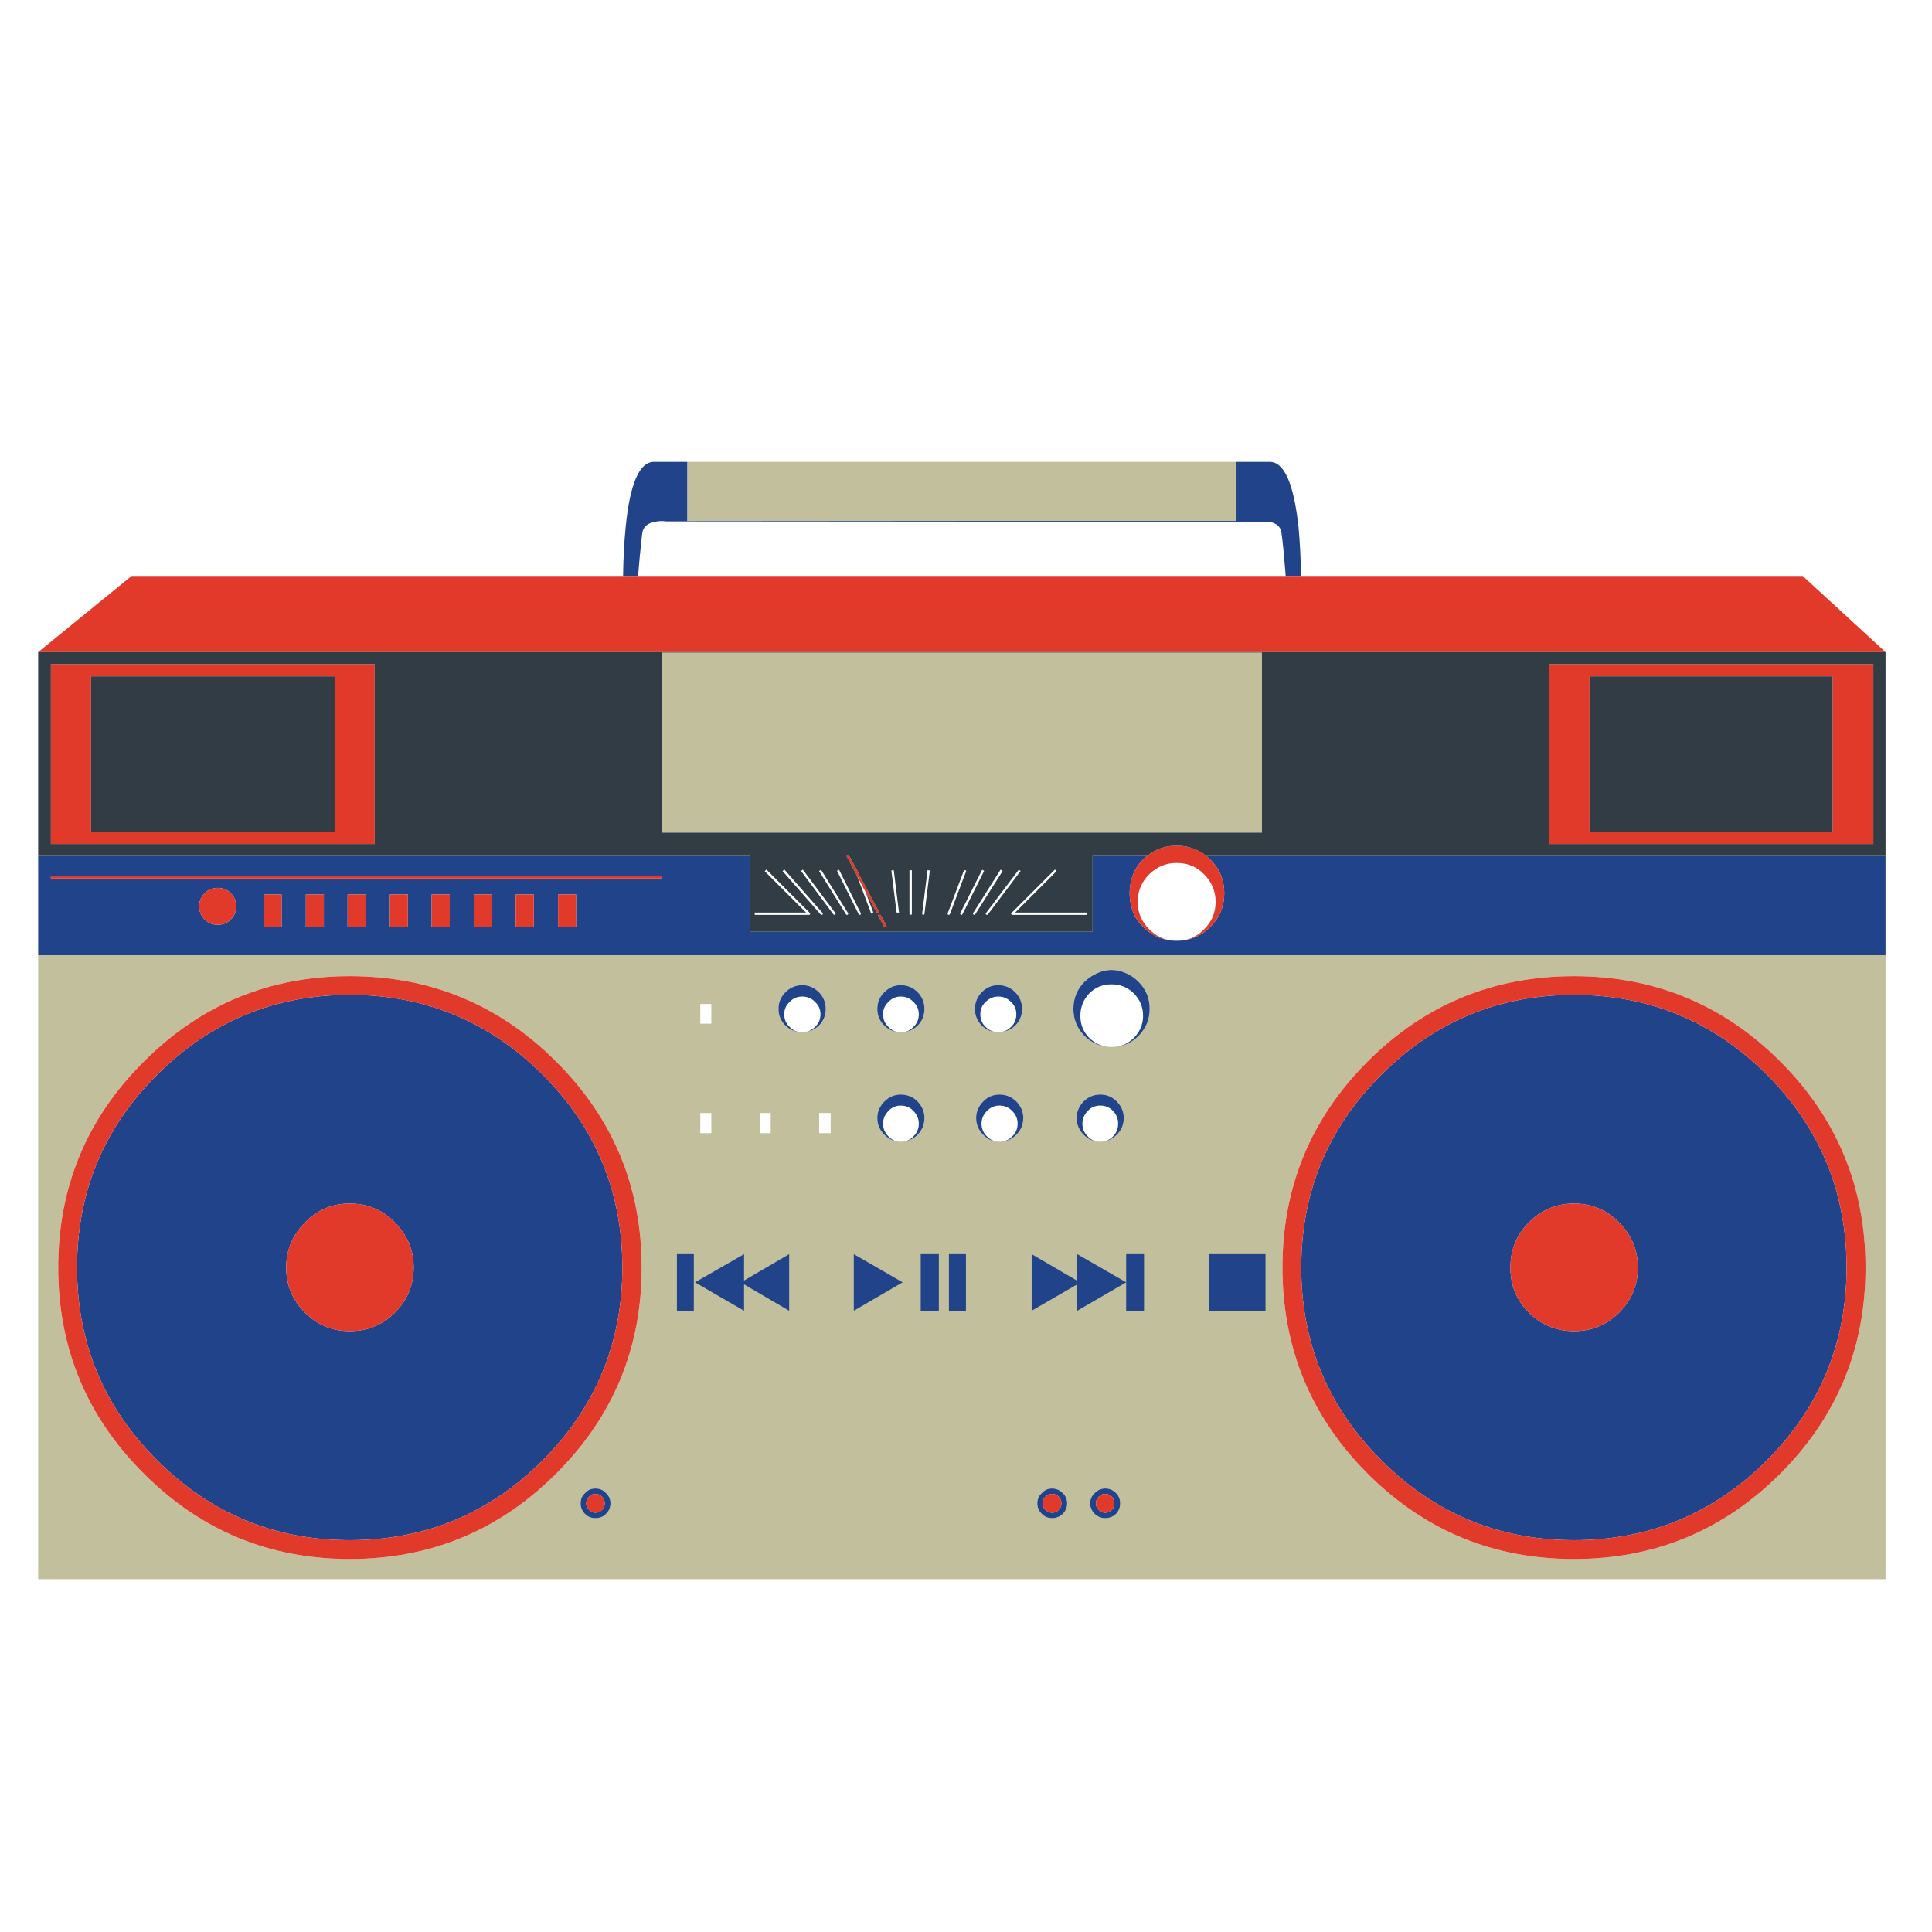 <?xml version="1.0" encoding="utf-8"?>
<!-- Generator: Adobe Illustrator 16.0.0, SVG Export Plug-In . SVG Version: 6.00 Build 0)  -->
<!DOCTYPE svg PUBLIC "-//W3C//DTD SVG 1.1//EN" "http://www.w3.org/Graphics/SVG/1.1/DTD/svg11.dtd">
<svg version="1.1" id="Layer_1" xmlns="http://www.w3.org/2000/svg" xmlns:xlink="http://www.w3.org/1999/xlink" x="0px" y="0px"
	 width="300px" height="300px" viewBox="0 0 300 300" enable-background="new 0 0 300 300" xml:space="preserve">
<g>
	<path fill-rule="evenodd" clip-rule="evenodd" fill="#C2BF9C" d="M289.678,196.829c0-12.514-4.414-23.185-13.241-32.013
		c-8.839-8.826-19.516-13.239-32.03-13.239c-12.526,0-23.203,4.413-32.031,13.239c-8.826,8.828-13.239,19.499-13.239,32.013
		c0,1.663,0.08,3.296,0.241,4.898c0.174,1.799,0.447,3.557,0.82,5.269c1.788,8.232,5.847,15.514,12.178,21.845
		c8.828,8.827,19.505,13.241,32.031,13.241c12.515,0,23.191-4.414,32.03-13.241C285.264,220.014,289.678,209.344,289.678,196.829z
		 M292.787,245.21H5.928v-96.892h286.859V245.21z M192.003,80.886h-85.291v-9.162h85.291V80.886z M195.951,129.286h-93.205v-27.953
		h93.205V129.286z M176.788,152.452c-0.298-0.298-0.62-0.565-0.968-0.801c-2.136-1.378-4.277-1.378-6.426,0
		c-0.347,0.235-0.683,0.503-1.005,0.801c-1.143,1.154-1.713,2.558-1.713,4.209c0,1.613,0.57,3.011,1.713,4.189
		c1.068,1.031,2.297,1.595,3.687,1.694c0.162,0.025,0.324,0.038,0.485,0.038c0.013,0,0.024,0,0.037,0s0.025,0,0.036,0l0.485-0.038
		c1.428-0.1,2.65-0.663,3.668-1.694c1.155-1.179,1.731-2.576,1.731-4.189C178.52,155.01,177.943,153.606,176.788,152.452z
		 M155.019,152.974c-1.018,0-1.868,0.36-2.552,1.08c-0.72,0.72-1.079,1.589-1.079,2.607c0,1.018,0.359,1.887,1.079,2.606
		c0.622,0.608,1.378,0.944,2.272,1.006c0.1,0.013,0.192,0.02,0.279,0.02c0.1,0,0.199-0.007,0.298-0.02
		c0.882-0.062,1.651-0.397,2.311-1.006c0.72-0.72,1.079-1.589,1.079-2.606c0-1.019-0.359-1.888-1.079-2.607
		C156.906,153.334,156.036,152.974,155.019,152.974z M155.205,169.957c-1.019,0-1.862,0.36-2.532,1.08
		c-0.733,0.732-1.099,1.583-1.099,2.552c0,1.018,0.365,1.887,1.099,2.606c0.608,0.658,1.359,1.019,2.253,1.08c0.1,0,0.192,0,0.279,0
		c0.1,0,0.199,0,0.299,0c0.893-0.062,1.662-0.422,2.309-1.08c0.72-0.72,1.08-1.589,1.08-2.606c0-0.969-0.36-1.819-1.08-2.552
		C157.093,170.317,156.224,169.957,155.205,169.957z M168.26,171.037c-0.721,0.732-1.08,1.583-1.08,2.552
		c0,1.018,0.359,1.887,1.08,2.606c0.657,0.658,1.434,1.019,2.327,1.08c0.087,0,0.18,0,0.279,0s0.198,0,0.298,0
		c0.845-0.062,1.596-0.422,2.254-1.08c0.72-0.72,1.08-1.589,1.08-2.606c0-0.969-0.36-1.819-1.08-2.552
		c-0.721-0.72-1.57-1.08-2.552-1.08C169.849,169.957,168.979,170.317,168.26,171.037z M142.486,154.054
		c-0.72-0.72-1.595-1.08-2.626-1.08c-0.968,0-1.812,0.36-2.533,1.08c-0.732,0.72-1.099,1.589-1.099,2.607
		c0,1.018,0.366,1.887,1.099,2.606c0.646,0.608,1.397,0.944,2.253,1.006c0.099,0.013,0.192,0.02,0.279,0.02
		c0.099,0,0.199-0.007,0.297-0.02c0.894-0.062,1.67-0.397,2.329-1.006c0.707-0.72,1.061-1.589,1.061-2.606
		C143.547,155.643,143.193,154.773,142.486,154.054z M86.34,164.816c-8.839-8.826-19.517-13.239-32.031-13.239
		c-12.477,0-23.129,4.413-31.956,13.239c-8.877,8.828-13.315,19.499-13.315,32.013c0,12.515,4.438,23.185,13.315,32.012
		c8.827,8.827,19.479,13.241,31.956,13.241c12.514,0,23.191-4.414,32.031-13.241c8.864-8.827,13.296-19.497,13.296-32.012
		C99.636,184.315,95.204,173.645,86.34,164.816z M121.982,154.054c-0.732,0.72-1.099,1.589-1.099,2.607
		c0,1.018,0.367,1.887,1.099,2.606c0.646,0.608,1.422,0.944,2.329,1.006c0.086,0.013,0.18,0.02,0.279,0.02
		c0.099,0,0.198-0.007,0.297-0.02c0.844-0.062,1.595-0.397,2.253-1.006c0.72-0.72,1.08-1.589,1.08-2.606
		c0-1.019-0.36-1.888-1.08-2.607s-1.57-1.08-2.551-1.08C123.572,152.974,122.703,153.334,121.982,154.054z M165.02,235.08
		c0.459-0.46,0.688-1.006,0.688-1.64c0-0.645-0.229-1.18-0.688-1.602c-0.472-0.471-1.024-0.707-1.658-0.707
		c-0.632,0-1.161,0.236-1.582,0.707c-0.472,0.422-0.708,0.957-0.708,1.602c0,0.634,0.236,1.18,0.708,1.64
		c0.421,0.434,0.95,0.65,1.582,0.65C163.995,235.73,164.548,235.514,165.02,235.08z M173.939,233.44c0-0.645-0.218-1.18-0.652-1.602
		c-0.459-0.471-1.012-0.707-1.656-0.707c-0.634,0-1.18,0.236-1.639,0.707c-0.473,0.422-0.709,0.957-0.709,1.602
		c0,0.634,0.236,1.18,0.709,1.64c0.459,0.434,1.005,0.65,1.639,0.65c0.645,0,1.197-0.217,1.656-0.65
		C173.722,234.62,173.939,234.074,173.939,233.44z M90.846,235.08c0.422,0.434,0.956,0.65,1.602,0.65
		c0.683,0,1.229-0.217,1.639-0.65c0.472-0.46,0.708-1.006,0.708-1.64c0-0.645-0.236-1.18-0.708-1.602
		c-0.409-0.471-0.956-0.707-1.639-0.707c-0.646,0-1.179,0.236-1.602,0.707c-0.459,0.422-0.689,0.957-0.689,1.602
		C90.157,234.074,90.387,234.62,90.846,235.08z M117.96,175.953h1.714v-3.128h-1.714V175.953z M108.743,172.825v3.128h1.713v-3.128
		H108.743z M110.456,155.897h-1.713v3.054h1.713V155.897z M139.86,169.957c-0.968,0-1.812,0.36-2.533,1.08
		c-0.732,0.732-1.099,1.583-1.099,2.552c0,1.018,0.366,1.887,1.099,2.606c0.646,0.658,1.397,1.019,2.253,1.08
		c0.099,0,0.192,0,0.279,0c0.099,0,0.199,0,0.297,0c0.894-0.062,1.67-0.422,2.329-1.08c0.707-0.72,1.061-1.589,1.061-2.606
		c0-0.969-0.354-1.819-1.061-2.552C141.767,170.317,140.891,169.957,139.86,169.957z M128.985,175.953v-3.128h-1.788v3.128H128.985z
		"/>
	<path fill-rule="evenodd" clip-rule="evenodd" fill="#204389" d="M286.735,196.829c0,11.67-4.116,21.64-12.347,29.907
		c-8.281,8.281-18.274,12.422-29.982,12.422c-11.67,0-21.646-4.141-29.926-12.422c-8.28-8.268-12.422-18.237-12.422-29.907
		c0-11.707,4.142-21.683,12.422-29.926c8.28-8.28,18.256-12.422,29.926-12.422c11.708,0,21.701,4.142,29.982,12.422
		C282.619,175.146,286.735,185.122,286.735,196.829z M292.787,132.917v15.4H5.928v-15.4h110.524v11.769h53.204v-11.769h8.473
		c-0.223,0.173-0.434,0.36-0.633,0.559c-0.583,0.583-1.043,1.21-1.378,1.881c-0.943,2.234-0.943,4.469,0,6.704
		c0.335,0.658,0.795,1.278,1.378,1.862c1.304,1.303,2.843,2.017,4.618,2.141c0.187,0.013,0.385,0.019,0.596,0.019
		s0.422-0.006,0.634-0.019c1.775-0.136,3.308-0.851,4.599-2.141c1.44-1.441,2.161-3.178,2.161-5.214
		c0-2.049-0.721-3.793-2.161-5.233c-0.198-0.199-0.409-0.385-0.632-0.559H292.787z M201.63,81.78
		c0.225,2.384,0.355,4.935,0.392,7.654h-2.384c-0.012-0.249-0.03-0.502-0.056-0.764c-0.211-2.669-0.403-4.6-0.577-5.792
		c-0.074-1.018-0.708-1.632-1.899-1.844l-93.708-0.074c-0.558-0.087-1.135-0.063-1.731,0.074c-1.18,0.211-1.831,0.826-1.956,1.844
		c-0.286,2.595-0.497,4.78-0.633,6.555H96.75c0.037-2.719,0.174-5.27,0.41-7.654c0.67-6.704,2.129-10.056,4.375-10.056h5.177v9.162
		h85.291v-9.162h5.158C199.408,71.724,200.897,75.076,201.63,81.78z M176.788,152.452c1.155,1.154,1.731,2.558,1.731,4.209
		c0,1.613-0.576,3.011-1.731,4.189c-1.018,1.031-2.24,1.595-3.668,1.694c1.129-0.1,2.104-0.552,2.924-1.359
		c0.968-0.98,1.452-2.129,1.452-3.444c0-1.366-0.484-2.533-1.452-3.501c-0.944-0.932-2.092-1.396-3.445-1.396
		c-1.365,0-2.515,0.465-3.446,1.396c-0.931,0.968-1.396,2.135-1.396,3.501c0,1.353,0.465,2.502,1.396,3.444
		c0.845,0.808,1.82,1.26,2.924,1.359c-1.39-0.1-2.618-0.663-3.687-1.694c-1.143-1.179-1.713-2.576-1.713-4.189
		c0-1.651,0.57-3.055,1.713-4.209c0.322-0.298,0.658-0.565,1.005-0.801c2.148-1.378,4.29-1.378,6.426,0
		C176.168,151.887,176.49,152.154,176.788,152.452z M168.26,171.037c0.72-0.72,1.589-1.08,2.606-1.08c0.981,0,1.831,0.36,2.552,1.08
		c0.72,0.732,1.08,1.583,1.08,2.552c0,1.018-0.36,1.887-1.08,2.606c-0.658,0.658-1.409,1.019-2.254,1.08
		c0.634-0.062,1.192-0.335,1.677-0.819c0.521-0.545,0.782-1.204,0.782-1.974c0-0.758-0.261-1.415-0.782-1.974
		c-0.547-0.56-1.205-0.839-1.975-0.839c-0.807,0-1.458,0.279-1.954,0.839c-0.56,0.559-0.839,1.216-0.839,1.974
		c0,0.77,0.279,1.429,0.839,1.974c0.434,0.484,0.992,0.758,1.675,0.819c-0.894-0.062-1.67-0.422-2.327-1.08
		c-0.721-0.72-1.08-1.589-1.08-2.606C167.18,172.62,167.539,171.77,168.26,171.037z M157.179,172.509
		c-0.546-0.56-1.203-0.839-1.974-0.839c-0.758,0-1.41,0.279-1.955,0.839c-0.559,0.559-0.838,1.216-0.838,1.974
		c0,0.77,0.279,1.429,0.838,1.974c0.472,0.484,1.03,0.758,1.676,0.819c-0.894-0.062-1.645-0.422-2.253-1.08
		c-0.733-0.72-1.099-1.589-1.099-2.606c0-0.969,0.365-1.819,1.099-2.552c0.67-0.72,1.514-1.08,2.532-1.08s1.888,0.36,2.607,1.08
		c0.72,0.732,1.08,1.583,1.08,2.552c0,1.018-0.36,1.887-1.08,2.606c-0.646,0.658-1.416,1.019-2.309,1.08
		c0.632-0.062,1.191-0.335,1.675-0.819c0.559-0.545,0.838-1.204,0.838-1.974C158.017,173.725,157.737,173.067,157.179,172.509z
		 M155.019,152.974c1.018,0,1.888,0.36,2.608,1.08c0.72,0.72,1.079,1.589,1.079,2.607c0,1.018-0.359,1.887-1.079,2.606
		c-0.659,0.608-1.429,0.944-2.311,1.006c0.634-0.062,1.192-0.335,1.677-0.82c0.546-0.508,0.819-1.166,0.819-1.973
		c0-0.758-0.273-1.391-0.819-1.899c-0.547-0.56-1.205-0.839-1.975-0.839c-0.757,0-1.415,0.279-1.974,0.839
		c-0.546,0.509-0.82,1.142-0.82,1.899c0,0.807,0.274,1.465,0.82,1.973c0.483,0.485,1.05,0.759,1.694,0.82
		c-0.895-0.062-1.65-0.397-2.272-1.006c-0.72-0.72-1.079-1.589-1.079-2.606c0-1.019,0.359-1.888,1.079-2.607
		C153.15,153.334,154.001,152.974,155.019,152.974z M174.871,199.12v-4.377h2.774v8.791h-2.774V199.12l-7.6,4.414v-4.099
		l-7.075,4.099v-8.791l7.075,4.135v-4.135L174.871,199.12z M196.509,203.534h-8.826v-8.791h8.826V203.534z M237.405,189.827
		c-1.912,1.912-2.869,4.246-2.869,7.002s0.957,5.091,2.869,7.002c1.948,1.912,4.282,2.867,7.001,2.867
		c2.756,0,5.09-0.955,7.002-2.867c1.949-1.949,2.925-4.283,2.925-7.002s-0.976-5.052-2.925-7.002
		c-1.912-1.961-4.246-2.942-7.002-2.942C241.688,186.885,239.354,187.866,237.405,189.827z M102.746,136.046H7.902v0.373h94.844
		V136.046z M54.309,186.885c-2.719,0-5.034,0.981-6.946,2.942c-1.949,1.95-2.923,4.283-2.923,7.002s0.975,5.053,2.923,7.002
		c1.912,1.912,4.228,2.867,6.946,2.867c2.756,0,5.09-0.955,7.002-2.867c1.949-1.949,2.924-4.283,2.924-7.002
		s-0.975-5.052-2.924-7.002C59.399,187.866,57.065,186.885,54.309,186.885z M86.656,143.923h2.793v-5.028h-2.793V143.923z
		 M82.895,143.923v-5.028h-2.812v5.028H82.895z M73.602,138.895v5.028h2.793v-5.028H73.602z M67.028,138.895v5.028h2.812v-5.028
		H67.028z M60.547,143.923h2.793v-5.028h-2.793V143.923z M50.287,143.923v-5.028h-2.793v5.028H50.287z M53.974,143.923h2.812v-5.028
		h-2.812V143.923z M40.938,138.895v5.028h2.794v-5.028H40.938z M33.806,143.606c0.807,0,1.484-0.279,2.03-0.838
		c0.559-0.545,0.838-1.222,0.838-2.029s-0.279-1.483-0.838-2.03c-0.546-0.559-1.223-0.838-2.03-0.838
		c-0.807,0-1.483,0.28-2.03,0.838c-0.559,0.546-0.838,1.223-0.838,2.03s0.279,1.484,0.838,2.029
		C32.323,143.327,32.999,143.606,33.806,143.606z M84.291,166.903c8.231,8.243,12.347,18.219,12.347,29.926
		c0,11.67-4.116,21.64-12.347,29.907c-8.281,8.281-18.275,12.422-29.982,12.422c-11.67,0-21.646-4.141-29.926-12.422
		c-8.281-8.268-12.421-18.237-12.421-29.907c0-11.707,4.14-21.683,12.421-29.926c8.281-8.28,18.256-12.422,29.926-12.422
		C66.016,154.481,76.01,158.623,84.291,166.903z M142.486,154.054c0.707,0.72,1.061,1.589,1.061,2.607
		c0,1.018-0.354,1.887-1.061,2.606c-0.659,0.608-1.435,0.944-2.329,1.006c0.683-0.062,1.242-0.335,1.677-0.82
		c0.559-0.508,0.837-1.166,0.837-1.973c0-0.758-0.278-1.391-0.837-1.899c-0.51-0.56-1.167-0.839-1.975-0.839
		c-0.757,0-1.391,0.279-1.899,0.839c-0.559,0.509-0.838,1.142-0.838,1.899c0,0.807,0.279,1.465,0.838,1.973
		c0.447,0.485,0.987,0.759,1.62,0.82c-0.856-0.062-1.607-0.397-2.253-1.006c-0.732-0.72-1.099-1.589-1.099-2.606
		c0-1.019,0.366-1.888,1.099-2.607c0.721-0.72,1.565-1.08,2.533-1.08C140.891,152.974,141.767,153.334,142.486,154.054z
		 M124.59,152.974c0.98,0,1.831,0.36,2.551,1.08s1.08,1.589,1.08,2.607c0,1.018-0.36,1.887-1.08,2.606
		c-0.658,0.608-1.409,0.944-2.253,1.006c0.633-0.062,1.192-0.335,1.676-0.82c0.559-0.508,0.838-1.166,0.838-1.973
		c0-0.758-0.279-1.391-0.838-1.899c-0.546-0.56-1.204-0.839-1.974-0.839c-0.808,0-1.465,0.279-1.974,0.839
		c-0.559,0.509-0.838,1.142-0.838,1.899c0,0.807,0.279,1.465,0.838,1.973c0.446,0.485,1.012,0.759,1.695,0.82
		c-0.907-0.062-1.683-0.397-2.329-1.006c-0.732-0.72-1.099-1.589-1.099-2.606c0-1.019,0.367-1.888,1.099-2.607
		C122.703,153.334,123.572,152.974,124.59,152.974z M142.486,171.037c0.707,0.732,1.061,1.583,1.061,2.552
		c0,1.018-0.354,1.887-1.061,2.606c-0.659,0.658-1.435,1.019-2.329,1.08c0.683-0.062,1.242-0.335,1.677-0.819
		c0.559-0.545,0.837-1.204,0.837-1.974c0-0.758-0.278-1.415-0.837-1.974c-0.51-0.56-1.167-0.839-1.975-0.839
		c-0.757,0-1.391,0.279-1.899,0.839c-0.559,0.559-0.838,1.216-0.838,1.974c0,0.77,0.279,1.429,0.838,1.974
		c0.447,0.484,0.987,0.758,1.62,0.819c-0.856-0.062-1.607-0.422-2.253-1.08c-0.732-0.72-1.099-1.589-1.099-2.606
		c0-0.969,0.366-1.819,1.099-2.552c0.721-0.72,1.565-1.08,2.533-1.08C140.891,169.957,141.767,170.317,142.486,171.037z
		 M115.539,194.743v4.098l7.002-4.098v8.791l-7.002-4.099v4.099l-7.616-4.414L115.539,194.743z M105.111,203.534v-8.791h2.625v8.791
		H105.111z M145.782,194.743v8.791h-2.812v-8.791H145.782z M149.991,194.743v8.791h-2.645v-8.791H149.991z M92.448,231.969
		c-0.385,0-0.708,0.149-0.968,0.448c-0.298,0.248-0.447,0.59-0.447,1.023c0,0.423,0.149,0.758,0.447,1.006
		c0.261,0.298,0.583,0.447,0.968,0.447c0.422,0,0.763-0.149,1.024-0.447c0.286-0.248,0.429-0.583,0.429-1.006
		c0-0.434-0.143-0.775-0.429-1.023C93.211,232.118,92.87,231.969,92.448,231.969z M140.158,199.12l-7.579,4.414v-8.791
		L140.158,199.12z M92.448,231.132c0.683,0,1.229,0.236,1.639,0.707c0.472,0.422,0.708,0.957,0.708,1.602
		c0,0.634-0.236,1.18-0.708,1.64c-0.409,0.434-0.956,0.65-1.639,0.65c-0.646,0-1.179-0.217-1.602-0.65
		c-0.459-0.46-0.689-1.006-0.689-1.64c0-0.645,0.229-1.18,0.689-1.602C91.269,231.368,91.802,231.132,92.448,231.132z
		 M171.631,231.969c-0.423,0-0.758,0.149-1.007,0.448c-0.298,0.248-0.446,0.59-0.446,1.023c0,0.423,0.148,0.758,0.446,1.006
		c0.249,0.298,0.584,0.447,1.007,0.447c0.384,0,0.726-0.149,1.023-0.447c0.261-0.248,0.391-0.583,0.391-1.006
		c0-0.434-0.13-0.775-0.391-1.023C172.356,232.118,172.015,231.969,171.631,231.969z M171.631,231.132
		c0.645,0,1.197,0.236,1.656,0.707c0.435,0.422,0.652,0.957,0.652,1.602c0,0.634-0.218,1.18-0.652,1.64
		c-0.459,0.434-1.012,0.65-1.656,0.65c-0.634,0-1.18-0.217-1.639-0.65c-0.473-0.46-0.709-1.006-0.709-1.64
		c0-0.645,0.236-1.18,0.709-1.602C170.451,231.368,170.997,231.132,171.631,231.132z M164.387,232.417
		c-0.261-0.299-0.603-0.448-1.025-0.448c-0.372,0-0.713,0.149-1.023,0.448c-0.299,0.248-0.448,0.59-0.448,1.023
		c0,0.423,0.149,0.758,0.448,1.006c0.311,0.298,0.651,0.447,1.023,0.447c0.423,0,0.765-0.149,1.025-0.447
		c0.284-0.248,0.428-0.583,0.428-1.006C164.814,233.007,164.671,232.665,164.387,232.417z M165.02,231.839
		c0.459,0.422,0.688,0.957,0.688,1.602c0,0.634-0.229,1.18-0.688,1.64c-0.472,0.434-1.024,0.65-1.658,0.65
		c-0.632,0-1.161-0.217-1.582-0.65c-0.472-0.46-0.708-1.006-0.708-1.64c0-0.645,0.236-1.18,0.708-1.602
		c0.421-0.471,0.95-0.707,1.582-0.707C163.995,231.132,164.548,231.368,165.02,231.839z"/>
	<path fill-rule="evenodd" clip-rule="evenodd" fill="#E13A2A" d="M292.787,101.259H5.928l14.507-11.825h259.484L292.787,101.259z
		 M284.574,129.156v-24.135h-37.747v24.135H284.574z M290.888,131.055h-50.354v-27.934h50.354V131.055z M289.678,196.829
		c0,12.515-4.414,23.185-13.241,32.012c-8.839,8.827-19.516,13.241-32.03,13.241c-12.526,0-23.203-4.414-32.031-13.241
		c-6.331-6.331-10.39-13.612-12.178-21.845c-0.373-1.712-0.646-3.47-0.82-5.269c-0.161-1.603-0.241-3.235-0.241-4.898
		c0-12.514,4.413-23.185,13.239-32.013c8.828-8.826,19.505-13.239,32.031-13.239c12.515,0,23.191,4.413,32.03,13.239
		C285.264,173.645,289.678,184.315,289.678,196.829z M286.735,196.829c0-11.707-4.116-21.683-12.347-29.926
		c-8.281-8.28-18.274-12.422-29.982-12.422c-11.67,0-21.646,4.142-29.926,12.422c-8.28,8.243-12.422,18.219-12.422,29.926
		c0,11.67,4.142,21.64,12.422,29.907c8.28,8.281,18.256,12.422,29.926,12.422c11.708,0,21.701-4.141,29.982-12.422
		C282.619,218.469,286.735,208.499,286.735,196.829z M176.658,140.05c0,1.651,0.597,3.066,1.788,4.246
		c1.042,1.043,2.266,1.633,3.668,1.769c-1.775-0.124-3.314-0.838-4.618-2.141c-0.583-0.584-1.043-1.205-1.378-1.862
		c-0.943-2.235-0.943-4.47,0-6.704c0.335-0.67,0.795-1.298,1.378-1.881c0.199-0.199,0.41-0.385,0.633-0.559
		c1.305-1.068,2.83-1.602,4.581-1.602s3.284,0.534,4.601,1.602c0.223,0.173,0.434,0.36,0.632,0.559
		c1.44,1.44,2.161,3.184,2.161,5.233c0,2.036-0.721,3.773-2.161,5.214c-1.291,1.291-2.823,2.005-4.599,2.141
		c1.415-0.136,2.626-0.726,3.631-1.769c1.192-1.179,1.787-2.595,1.787-4.246c0-1.664-0.595-3.092-1.787-4.283
		c-1.143-1.179-2.564-1.769-4.265-1.769c-1.651,0-3.072,0.59-4.264,1.769C177.255,136.958,176.658,138.386,176.658,140.05z
		 M237.405,189.827c1.948-1.961,4.282-2.942,7.001-2.942c2.756,0,5.09,0.981,7.002,2.942c1.949,1.95,2.925,4.283,2.925,7.002
		s-0.976,5.053-2.925,7.002c-1.912,1.912-4.246,2.867-7.002,2.867c-2.719,0-5.053-0.955-7.001-2.867
		c-1.912-1.911-2.869-4.246-2.869-7.002S235.493,191.739,237.405,189.827z M131.871,132.917l1.416,2.588l0.093,0.261l3.166,5.94
		h-0.428l-1.081-2.03c-0.049-0.099-0.099-0.192-0.148-0.279l-0.503-0.95l0.056,0.131l-1.322-2.496l-0.056-0.13l-1.62-3.035H131.871z
		 M102.746,136.046v0.373H7.902v-0.373H102.746z M137.682,143.83l-0.335,0.187l-1.042-1.955h0.428L137.682,143.83z M33.806,143.606
		c-0.807,0-1.483-0.279-2.03-0.838c-0.559-0.545-0.838-1.222-0.838-2.029s0.279-1.483,0.838-2.03
		c0.547-0.559,1.223-0.838,2.03-0.838c0.807,0,1.484,0.28,2.03,0.838c0.559,0.546,0.838,1.223,0.838,2.03s-0.279,1.484-0.838,2.029
		C35.29,143.327,34.613,143.606,33.806,143.606z M40.938,138.895h2.794v5.028h-2.794V138.895z M53.974,143.923v-5.028h2.812v5.028
		H53.974z M50.287,143.923h-2.793v-5.028h2.793V143.923z M60.547,143.923v-5.028h2.793v5.028H60.547z M67.028,138.895h2.812v5.028
		h-2.812V138.895z M73.602,138.895h2.793v5.028h-2.793V138.895z M82.895,143.923h-2.812v-5.028h2.812V143.923z M86.656,143.923
		v-5.028h2.793v5.028H86.656z M51.963,129.156v-24.135H14.141v24.135H51.963z M58.182,131.055H7.902v-27.934h50.28V131.055z
		 M54.309,186.885c2.756,0,5.09,0.981,7.002,2.942c1.949,1.95,2.924,4.283,2.924,7.002s-0.975,5.053-2.924,7.002
		c-1.912,1.912-4.246,2.867-7.002,2.867c-2.719,0-5.034-0.955-6.946-2.867c-1.949-1.949-2.923-4.283-2.923-7.002
		s0.975-5.052,2.923-7.002C49.275,187.866,51.59,186.885,54.309,186.885z M84.291,166.903c-8.281-8.28-18.275-12.422-29.982-12.422
		c-11.67,0-21.646,4.142-29.926,12.422c-8.281,8.243-12.421,18.219-12.421,29.926c0,11.67,4.14,21.64,12.421,29.907
		c8.281,8.281,18.256,12.422,29.926,12.422c11.707,0,21.701-4.141,29.982-12.422c8.231-8.268,12.347-18.237,12.347-29.907
		C96.638,185.122,92.522,175.146,84.291,166.903z M86.34,164.816c8.864,8.828,13.296,19.499,13.296,32.013
		c0,12.515-4.432,23.185-13.296,32.012c-8.839,8.827-19.517,13.241-32.031,13.241c-12.477,0-23.129-4.414-31.956-13.241
		c-8.877-8.827-13.315-19.497-13.315-32.012c0-12.514,4.438-23.185,13.315-32.013c8.827-8.826,19.479-13.239,31.956-13.239
		C66.823,151.577,77.5,155.99,86.34,164.816z M91.479,234.446c-0.298-0.248-0.447-0.583-0.447-1.006
		c0-0.434,0.149-0.775,0.447-1.023c0.261-0.299,0.583-0.448,0.968-0.448c0.422,0,0.763,0.149,1.024,0.448
		c0.286,0.248,0.429,0.59,0.429,1.023c0,0.423-0.143,0.758-0.429,1.006c-0.261,0.298-0.602,0.447-1.024,0.447
		C92.063,234.894,91.74,234.744,91.479,234.446z M173.045,233.44c0,0.423-0.13,0.758-0.391,1.006
		c-0.298,0.298-0.64,0.447-1.023,0.447c-0.423,0-0.758-0.149-1.007-0.447c-0.298-0.248-0.446-0.583-0.446-1.006
		c0-0.434,0.148-0.775,0.446-1.023c0.249-0.299,0.584-0.448,1.007-0.448c0.384,0,0.726,0.149,1.023,0.448
		C172.915,232.665,173.045,233.007,173.045,233.44z M164.387,234.446c-0.261,0.298-0.603,0.447-1.025,0.447
		c-0.372,0-0.713-0.149-1.023-0.447c-0.299-0.248-0.448-0.583-0.448-1.006c0-0.434,0.149-0.775,0.448-1.023
		c0.311-0.299,0.651-0.448,1.023-0.448c0.423,0,0.765,0.149,1.025,0.448c0.284,0.248,0.428,0.59,0.428,1.023
		C164.814,233.863,164.671,234.198,164.387,234.446z"/>
	<path fill-rule="evenodd" clip-rule="evenodd" fill="#313C44" d="M292.787,132.917H187.311c-1.316-1.068-2.85-1.602-4.601-1.602
		s-3.276,0.534-4.581,1.602h-8.473v11.769h-53.204v-11.769H5.928v-31.658h286.859V132.917z M284.574,129.156h-37.747v-24.135h37.747
		V129.156z M290.888,131.055v-27.934h-50.354v27.934H290.888z M163.81,135.021l-6.742,6.741c-0.038,0.024-0.056,0.062-0.056,0.112
		c-0.013,0.013-0.013,0.025,0,0.038v0.019c0.013,0.025,0.031,0.049,0.056,0.074c0.025,0.038,0.062,0.056,0.111,0.056h11.603v-0.354
		h-11.154l6.424-6.425L163.81,135.021z M155.373,135.04l-4.265,6.742c-0.024,0.037-0.031,0.081-0.019,0.13s0.044,0.086,0.094,0.111
		c0.023,0.025,0.067,0.038,0.13,0.038c0.05-0.013,0.087-0.038,0.111-0.075l4.265-6.741L155.373,135.04z M152.505,135.059
		l-3.39,6.741c-0.025,0.05-0.025,0.1,0,0.149c0.013,0.037,0.044,0.068,0.094,0.093c0.049,0.025,0.099,0.03,0.148,0.019
		c0.038-0.025,0.068-0.056,0.093-0.093l3.372-6.742L152.505,135.059z M153.139,142.023c0.036,0.025,0.08,0.038,0.13,0.038
		c0.049,0,0.094-0.025,0.13-0.075l5.084-6.741l-0.279-0.205l-5.103,6.742c-0.025,0.037-0.036,0.081-0.036,0.13
		C153.075,141.962,153.101,141.999,153.139,142.023z M195.951,129.286v-27.953h-93.205v27.953H195.951z M117.197,142.061h8.399
		c0.062,0,0.112-0.013,0.148-0.038c0.038-0.05,0.056-0.099,0.056-0.149s-0.019-0.087-0.056-0.112
		c-0.035-0.036-0.073-0.055-0.111-0.056h0.055l-6.686-6.686l-0.261,0.261l6.425,6.425h-7.97V142.061z M129.971,135.226l3.372,6.742
		c0.024,0.037,0.062,0.068,0.112,0.093c0.037,0.012,0.08,0.006,0.13-0.019s0.081-0.056,0.093-0.093
		c0.013-0.05,0.005-0.099-0.02-0.149l-3.37-6.741L129.971,135.226z M131.443,132.917l1.62,3.035l2.235,5.959
		c0-0.013,0-0.025,0-0.038c0-0.05,0.019-0.087,0.055-0.112c0.038-0.05,0.081-0.068,0.13-0.056h0.13l-1.229-3.259l0.503,0.95
		c0.05,0.087,0.1,0.18,0.148,0.279l1.081,2.03h0.428l-3.166-5.94l-0.093-0.261l-1.416-2.588H131.443z M124.385,135.245l5.028,6.741
		c0.025,0.037,0.068,0.062,0.131,0.075c0.05,0,0.093-0.013,0.13-0.038c0.038-0.025,0.063-0.062,0.075-0.111
		c0-0.05-0.012-0.093-0.037-0.13l-5.047-6.742L124.385,135.245z M121.517,135.264l5.922,6.741c0.037,0.038,0.081,0.056,0.13,0.056
		c0.049,0,0.093-0.013,0.13-0.038c0.038-0.037,0.063-0.081,0.075-0.13c0-0.05-0.019-0.093-0.056-0.13l-5.922-6.741L121.517,135.264z
		 M127.179,135.245l4.189,6.741c0.025,0.037,0.063,0.062,0.112,0.075c0.05,0.012,0.1,0.006,0.148-0.019
		c0.038-0.038,0.063-0.075,0.075-0.112c0.013-0.05,0.006-0.093-0.019-0.131l-4.19-6.741L127.179,135.245z M135.298,141.912
		c0,0.037,0.019,0.074,0.055,0.111c0.035,0.024,0.076,0.036,0.121,0.038c-0.021-0.001-0.042-0.008-0.065-0.019
		c-0.049-0.013-0.081-0.044-0.092-0.093L135.298,141.912z M144.032,135.114l-0.838,6.742c-0.012,0.049,0,0.093,0.038,0.13
		c0.025,0.05,0.062,0.075,0.111,0.075c0.05,0,0.093-0.013,0.13-0.038c0.05-0.025,0.075-0.062,0.075-0.111l0.838-6.742
		L144.032,135.114z M149.711,135.078l-2.552,6.741c-0.011,0.024-0.018,0.043-0.018,0.056c0,0.025,0.006,0.05,0.018,0.075
		c0.014,0.049,0.044,0.087,0.094,0.112c0.025,0,0.05,0,0.075,0s0.049-0.006,0.074-0.019c0.038-0.013,0.068-0.044,0.093-0.093
		l0.019-0.037l2.533-6.704L149.711,135.078z M141.219,135.133v6.741c0,0.05,0.019,0.099,0.056,0.149
		c0.037,0.025,0.082,0.038,0.131,0.038c0.05,0,0.093-0.013,0.13-0.038c0.037-0.05,0.056-0.099,0.056-0.149v-6.741H141.219z
		 M137.682,143.83l-0.95-1.769h-0.428l1.042,1.955L137.682,143.83z M138.78,135.114l-0.372,0.056l0.819,6.537h0.205
		c0.05-0.013,0.094,0.006,0.131,0.056c0.025,0.024,0.043,0.056,0.056,0.094L138.78,135.114z M51.963,129.156H14.141v-24.135h37.822
		V129.156z M58.182,131.055v-27.934H7.902v27.934H58.182z"/>
</g>
</svg>
